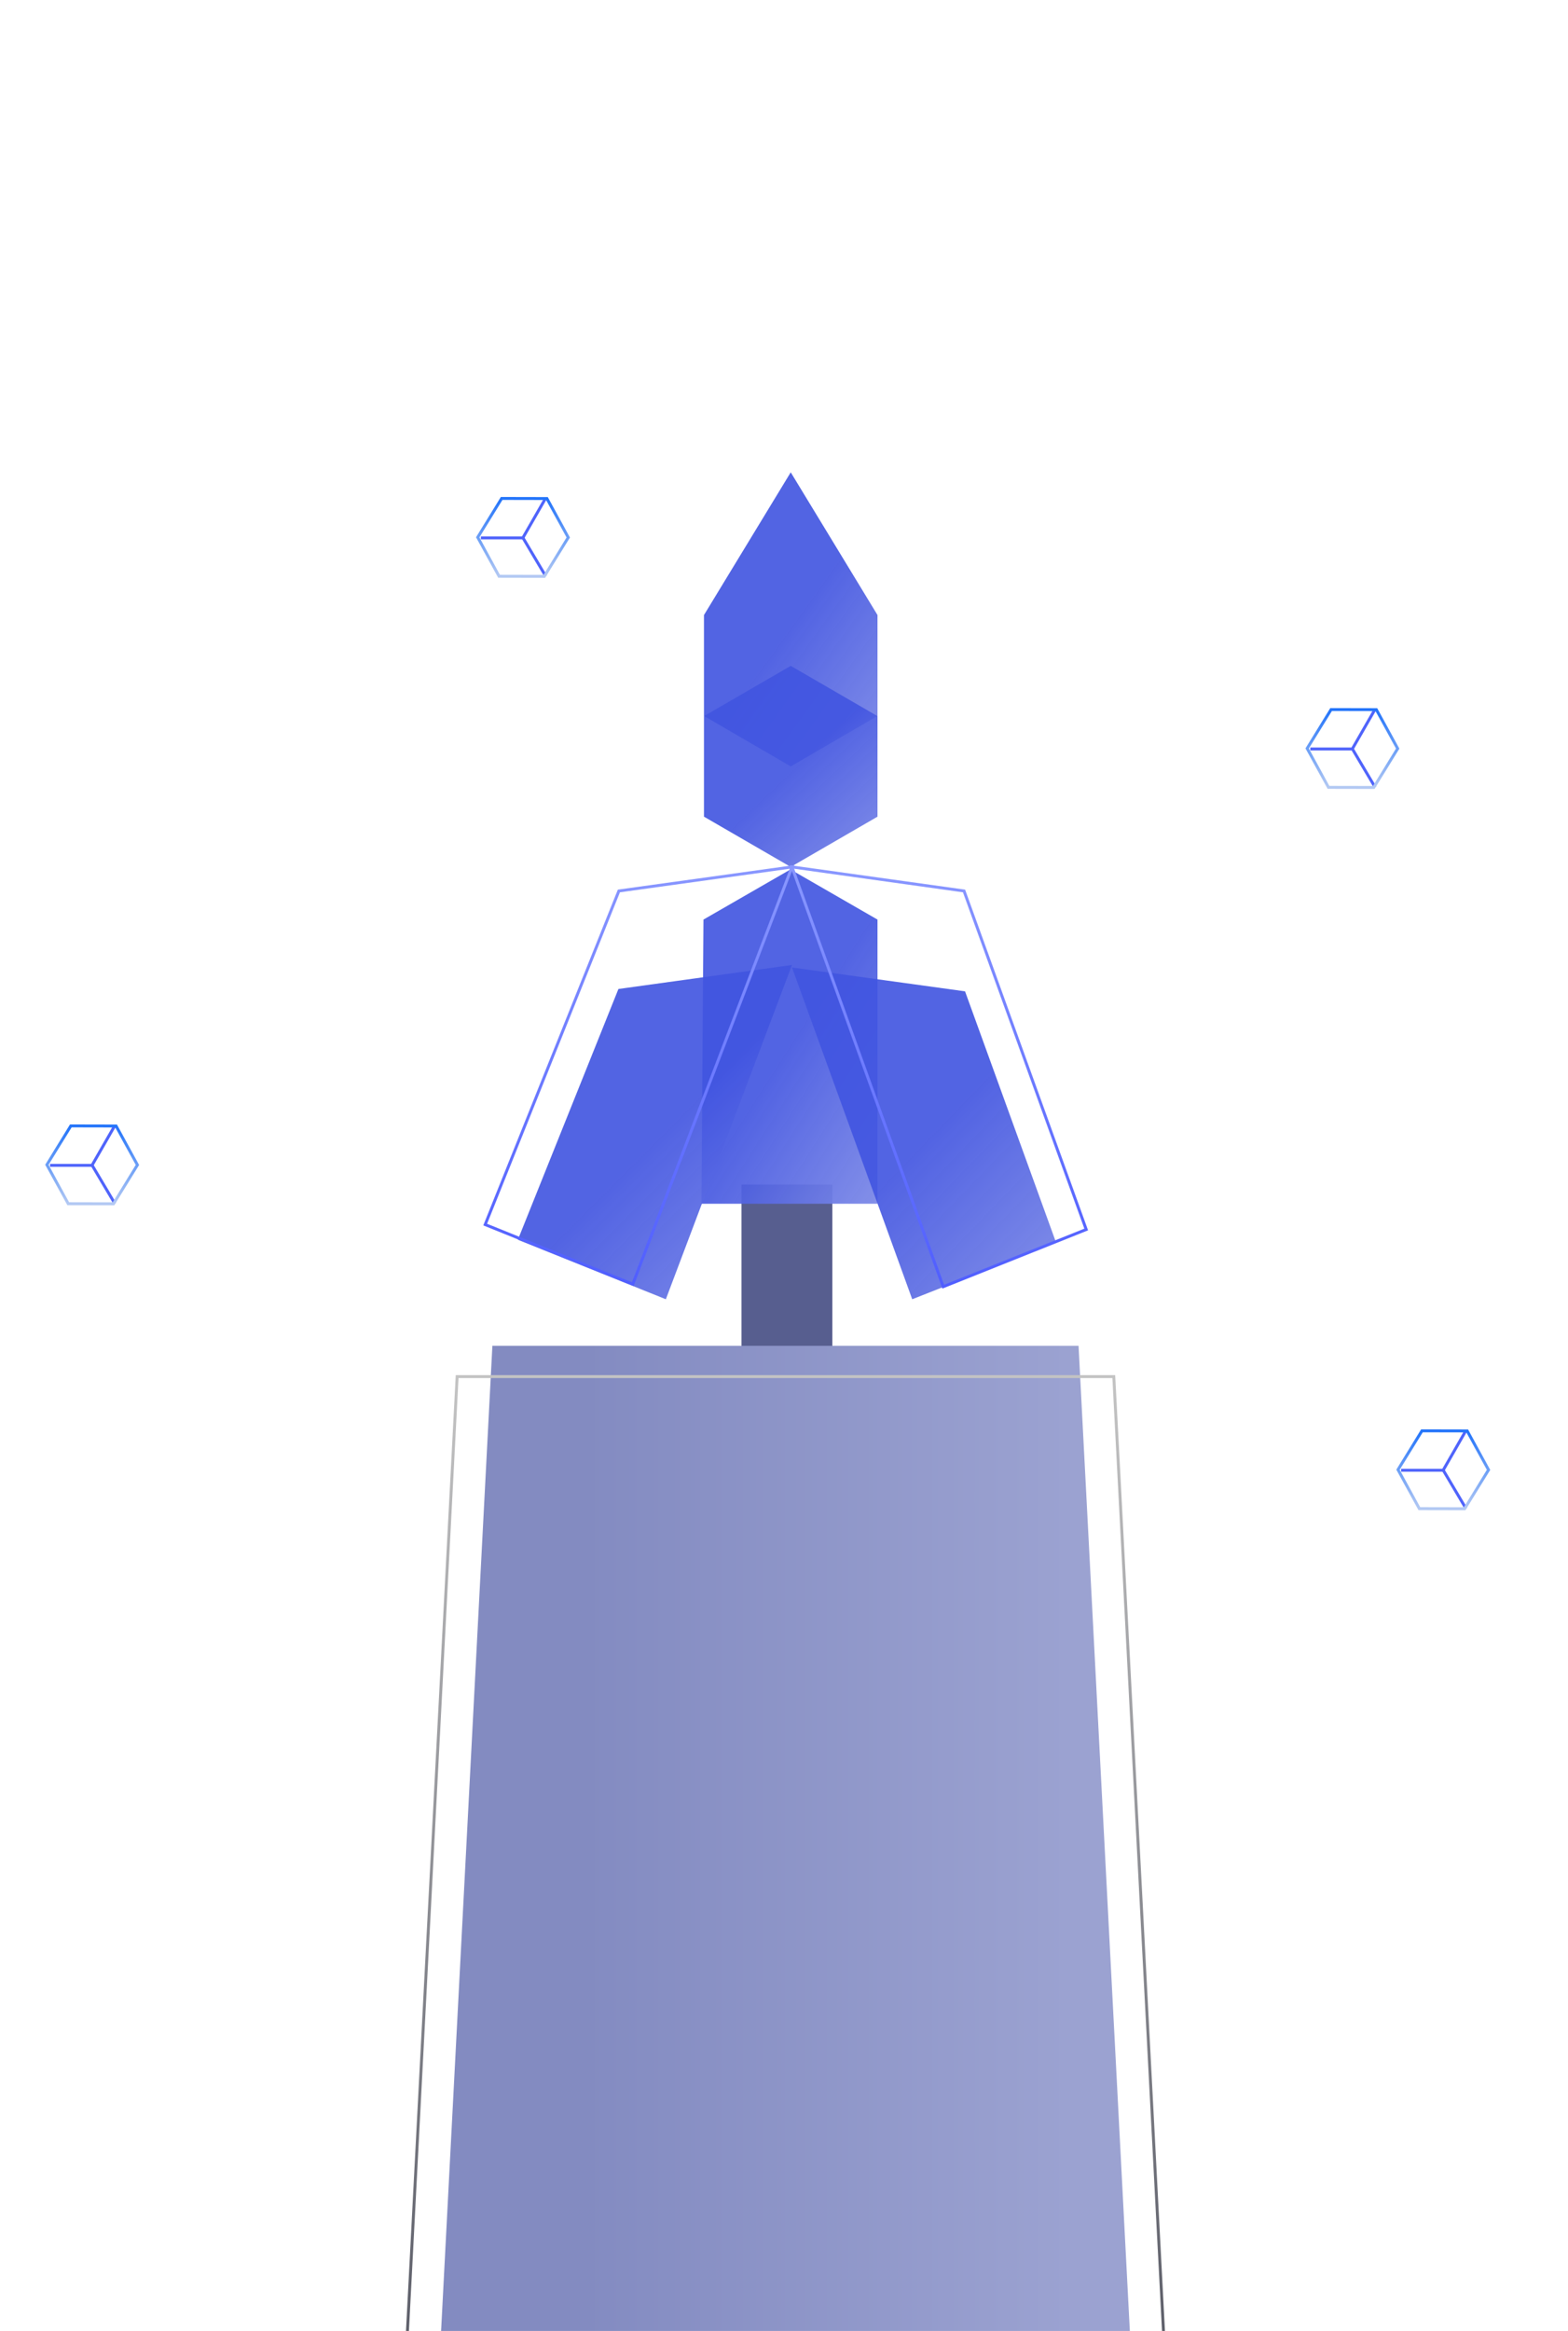 <?xml version="1.0" encoding="UTF-8"?>
<svg width="535px" height="795px" viewBox="0 0 535 795" version="1.1" xmlns="http://www.w3.org/2000/svg" xmlns:xlink="http://www.w3.org/1999/xlink">
    <!-- Generator: Sketch 53.2 (72643) - https://sketchapp.com -->
    <title>rocket-prelaunch</title>
    <desc>Created with Sketch.</desc>
    <defs>
        <linearGradient x1="50%" y1="0%" x2="50%" y2="100%" id="linearGradient-1">
            <stop stop-color="#2374FA" offset="0%"></stop>
            <stop stop-color="#B3C9F3" offset="100%"></stop>
        </linearGradient>
        <linearGradient x1="90.045%" y1="0%" x2="21.597%" y2="0%" id="linearGradient-2">
            <stop stop-color="#9BA2D1" offset="0%"></stop>
            <stop stop-color="#838BC1" offset="100%"></stop>
        </linearGradient>
        <linearGradient x1="50%" y1="0%" x2="50%" y2="100%" id="linearGradient-3">
            <stop stop-color="#C3C3C3" offset="0%"></stop>
            <stop stop-color="#3E404E" offset="100%"></stop>
        </linearGradient>
        <linearGradient x1="72.806%" y1="33.22%" x2="147.96%" y2="124.598%" id="linearGradient-4">
            <stop stop-color="#4154E0" stop-opacity="0.911" offset="0%"></stop>
            <stop stop-color="#ABB3ED" offset="100%"></stop>
        </linearGradient>
        <linearGradient x1="72.806%" y1="33.22%" x2="147.96%" y2="124.598%" id="linearGradient-5">
            <stop stop-color="#4154E0" stop-opacity="0.911" offset="0%"></stop>
            <stop stop-color="#ABB3ED" offset="100%"></stop>
        </linearGradient>
        <linearGradient x1="72.806%" y1="33.22%" x2="147.96%" y2="124.598%" id="linearGradient-6">
            <stop stop-color="#4154E0" stop-opacity="0.911" offset="0%"></stop>
            <stop stop-color="#ABB3ED" offset="100%"></stop>
        </linearGradient>
        <linearGradient x1="72.806%" y1="33.22%" x2="147.96%" y2="124.598%" id="linearGradient-7">
            <stop stop-color="#4154E0" stop-opacity="0.911" offset="0%"></stop>
            <stop stop-color="#ABB3ED" offset="100%"></stop>
        </linearGradient>
        <linearGradient x1="72.806%" y1="33.22%" x2="147.96%" y2="124.598%" id="linearGradient-8">
            <stop stop-color="#4154E0" stop-opacity="0.911" offset="0%"></stop>
            <stop stop-color="#ABB3ED" offset="100%"></stop>
        </linearGradient>
        <linearGradient x1="50%" y1="0%" x2="50%" y2="100%" id="linearGradient-9">
            <stop stop-color="#8997FF" offset="0%"></stop>
            <stop stop-color="#505EFF" offset="100%"></stop>
        </linearGradient>
        <linearGradient x1="50%" y1="0%" x2="50%" y2="100%" id="linearGradient-10">
            <stop stop-color="#8997FF" offset="0%"></stop>
            <stop stop-color="#505EFF" offset="100%"></stop>
        </linearGradient>
    </defs>
    <g id="rocket-prelaunch" stroke="none" stroke-width="1" fill="none" fill-rule="evenodd">
        <g id="block01" transform="translate(163, 170)">
            <g id="Group-9-Copy" transform="translate(0.965, 0)" stroke="#5064FB">
                <polyline id="Path-7" points="0.107 13.451 14.432 13.451 22.127 0.05"></polyline>
                <path d="M14.432,13.361 L22.202,26.464" id="Path-8"></path>
            </g>
            <polygon id="Polygon-Copy-25" stroke="url(#linearGradient-1)" points="23.61 0.031 30.89 13.318 22.724 26.574 7.279 26.543 0 13.256 8.166 0"></polygon>
        </g>
        <g id="block02" transform="translate(16, 384)">
            <g id="Group-9-Copy" transform="translate(0.965, 0)" stroke="#5064FB">
                <polyline id="Path-7" points="0.107 13.451 14.432 13.451 22.127 0.05"></polyline>
                <path d="M14.432,13.361 L22.202,26.464" id="Path-8"></path>
            </g>
            <polygon id="Polygon-Copy-25" stroke="url(#linearGradient-1)" points="23.61 0.031 30.89 13.318 22.724 26.574 7.279 26.543 0 13.256 8.166 0"></polygon>
        </g>
        <g id="block03" transform="translate(477, 488)">
            <g id="Group-9-Copy" transform="translate(0.965, 0)" stroke="#5064FB">
                <polyline id="Path-7" points="0.107 13.451 14.432 13.451 22.127 0.05"></polyline>
                <path d="M14.432,13.361 L22.202,26.464" id="Path-8"></path>
            </g>
            <polygon id="Polygon-Copy-25" stroke="url(#linearGradient-1)" points="23.61 0.031 30.89 13.318 22.724 26.574 7.279 26.543 0 13.256 8.166 0"></polygon>
        </g>
        <g id="block04" transform="translate(446, 242)">
            <g id="Group-9-Copy" transform="translate(0.965, 0)" stroke="#5064FB">
                <polyline id="Path-7" points="0.107 13.451 14.432 13.451 22.127 0.05"></polyline>
                <path d="M14.432,13.361 L22.202,26.464" id="Path-8"></path>
            </g>
            <polygon id="Polygon-Copy-25" stroke="url(#linearGradient-1)" points="23.61 0.031 30.89 13.318 22.724 26.574 7.279 26.543 0 13.256 8.166 0"></polygon>
        </g>
        <g id="launch" transform="translate(133, 161)">
            <rect id="Rectangle-Copy" fill="#575E8F" x="120" y="243" width="31" height="67"></rect>
            <polygon id="Rectangle" fill="url(#linearGradient-2)" points="35 298 235 298 255 682 15 682"></polygon>
            <path d="M22.975,308.5 L0.527,739.5 L269.473,739.5 L247.025,308.5 L22.975,308.5 Z" id="Rectangle-Copy-2" stroke="url(#linearGradient-3)"></path>
            <g id="rocket" transform="translate(32.545, 0.091)">
                <polygon id="Fill-1" fill="url(#linearGradient-4)" fill-rule="nonzero" points="133.855 83.09 133.855 48.676 104.252 0 74.65 48.676 74.65 83.09 104.252 100.297"></polygon>
                <polygon id="Fill-4" fill="url(#linearGradient-5)" fill-rule="nonzero" points="133.855 117.442 133.855 83.153 104.252 66.008 74.65 83.153 74.65 117.442 104.252 134.587"></polygon>
                <polygon id="Fill-6" fill="url(#linearGradient-6)" fill-rule="nonzero" points="133.855 249.457 133.855 152.543 104.165 135.444 74.475 152.543 73.792 249.457 104.165 249.457"></polygon>
                <polygon id="Fill-8" fill="url(#linearGradient-7)" fill-rule="nonzero" points="61.641 282.032 104.681 168.019 45.459 176.212 11.155 261.731"></polygon>
                <polygon id="Fill-13" fill="url(#linearGradient-8)" fill-rule="nonzero" points="145.702 282.032 104.681 168.876 163.727 177.016 194.775 262.665"></polygon>
                <polygon id="Stroke-11" stroke="url(#linearGradient-9)" points="50.355 276.889 104.681 134.587 45.615 142.788 0 256.569"></polygon>
                <polygon id="Stroke-15" stroke="url(#linearGradient-10)" points="156.285 277.746 104.681 134.587 163.384 142.784 205.072 258.24"></polygon>
            </g>
        </g>
    </g>
</svg>